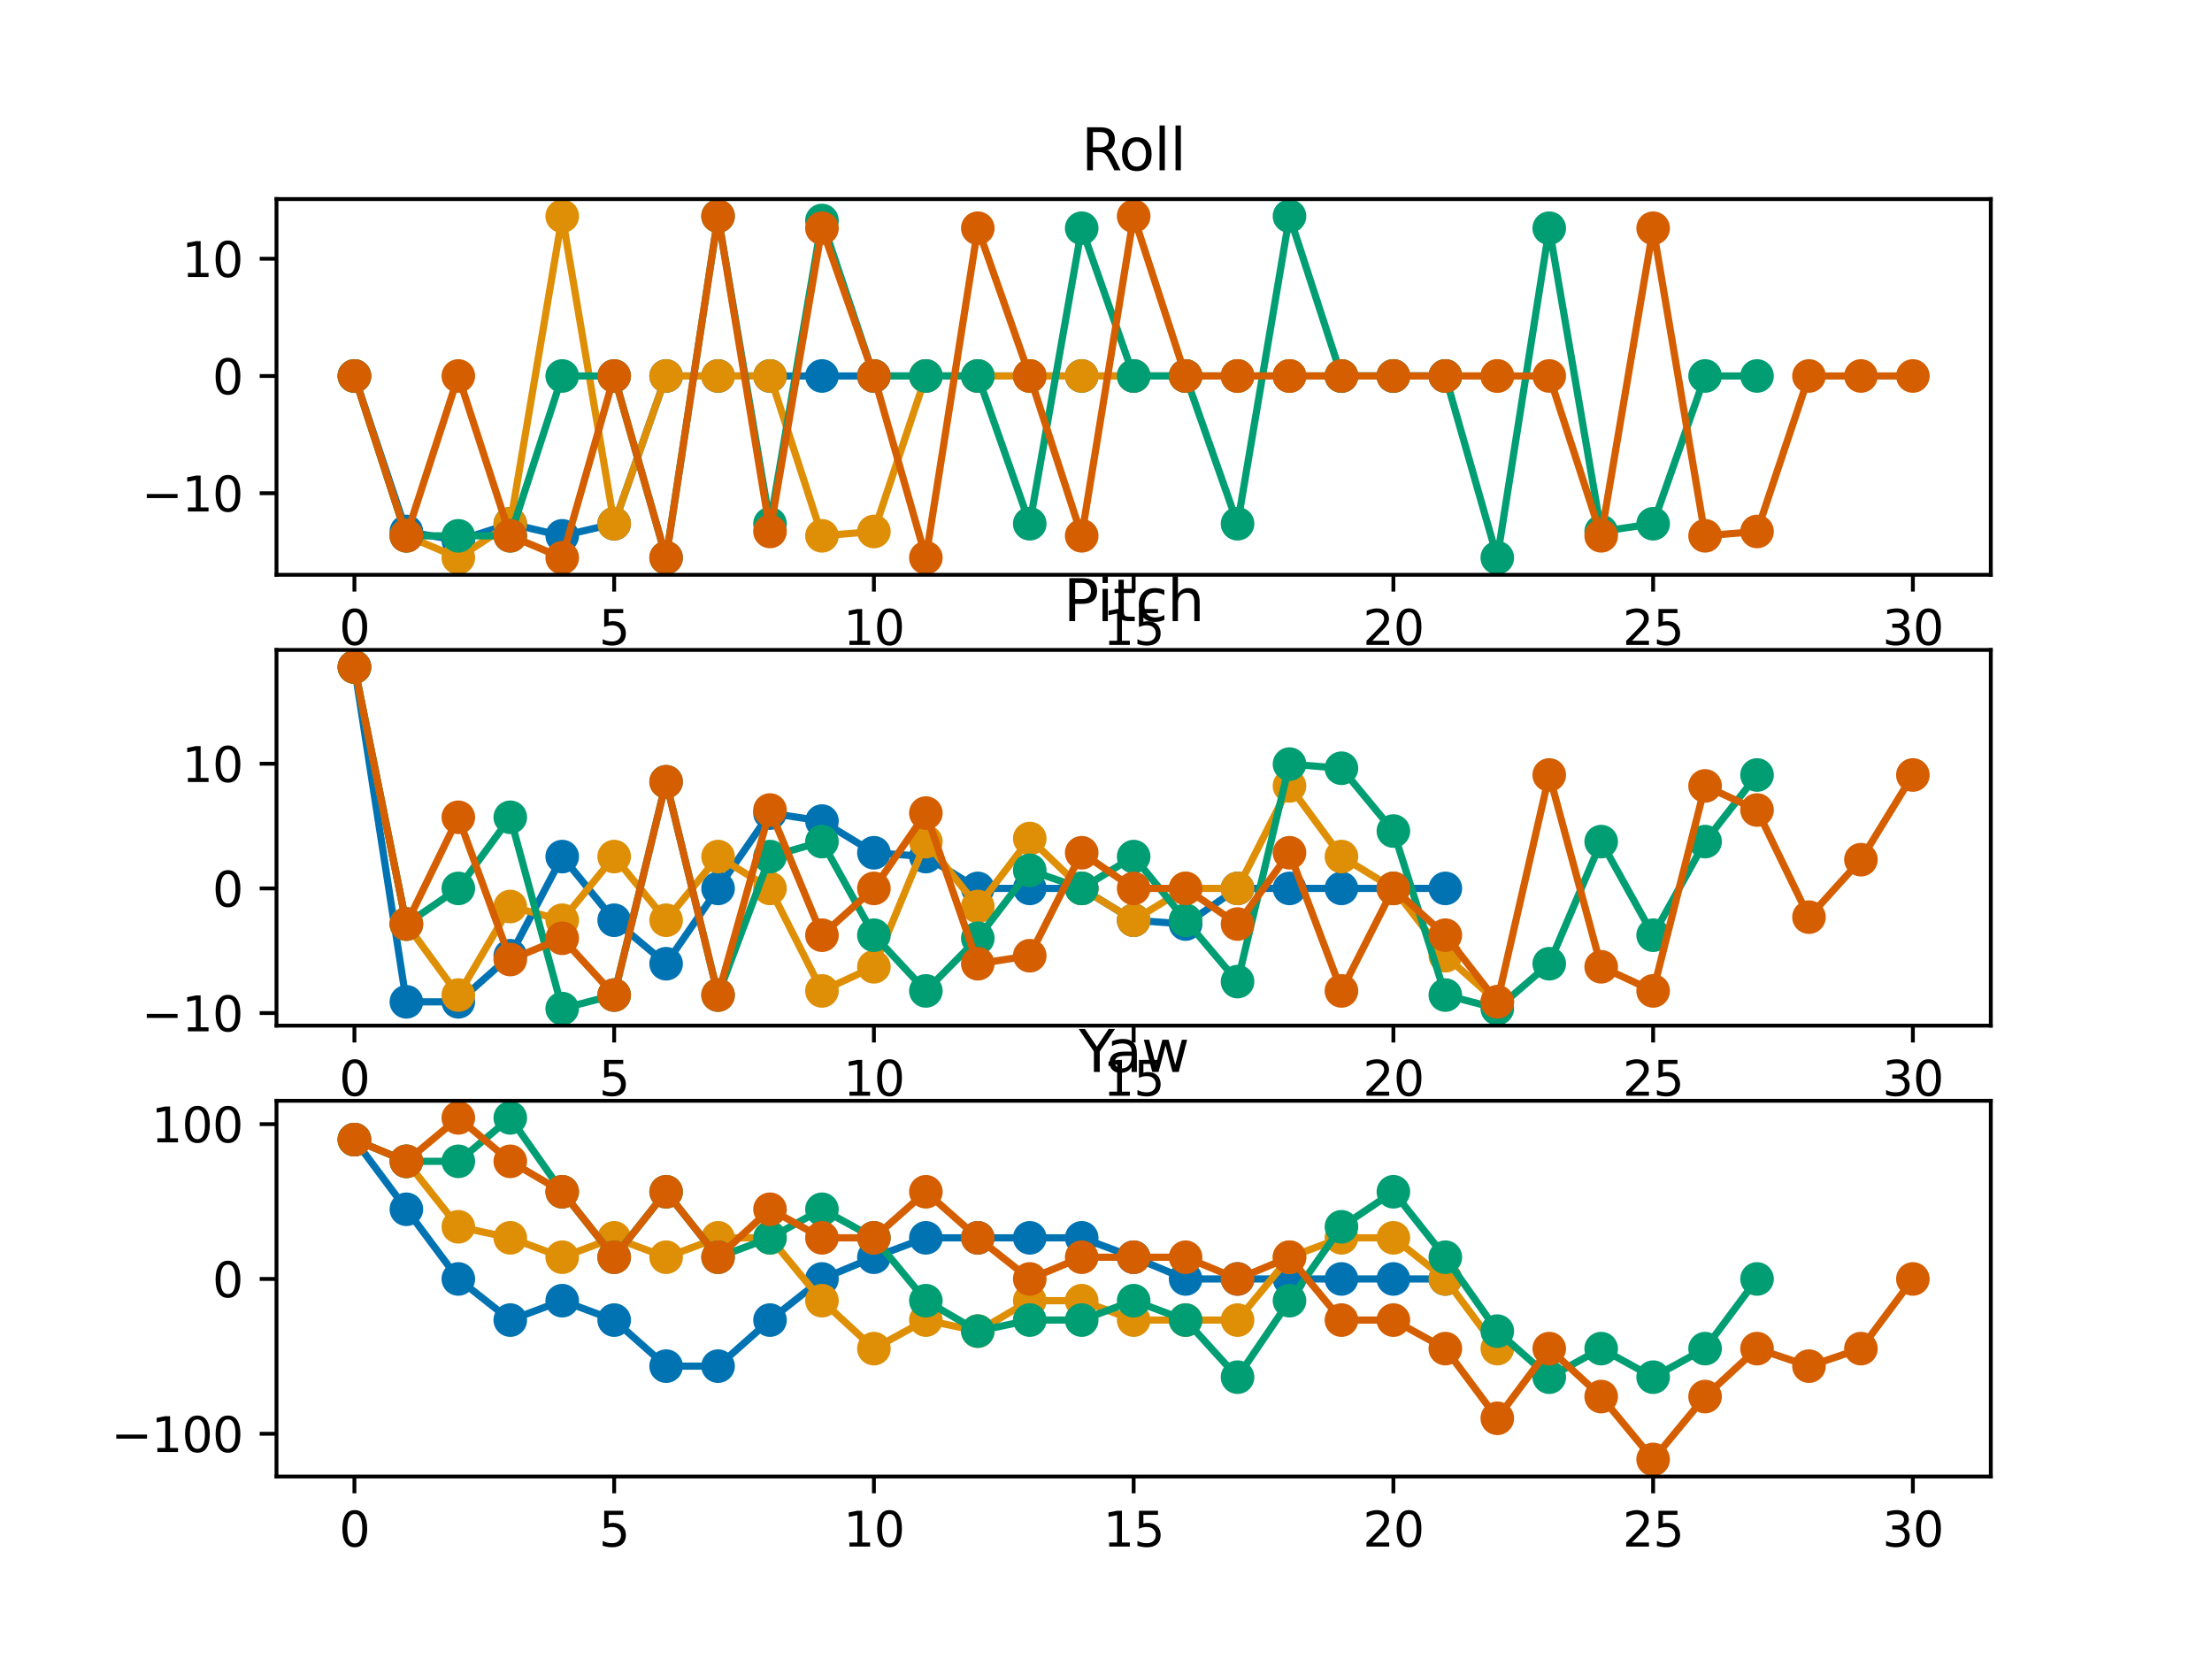 <?xml version="1.0" encoding="utf-8" standalone="no"?>
<!DOCTYPE svg PUBLIC "-//W3C//DTD SVG 1.1//EN"
  "http://www.w3.org/Graphics/SVG/1.1/DTD/svg11.dtd">
<svg xmlns:xlink="http://www.w3.org/1999/xlink" width="460.8pt" height="345.6pt" viewBox="0 0 460.8 345.6" xmlns="http://www.w3.org/2000/svg" version="1.1">
 <defs>
  <style type="text/css">*{stroke-linejoin: round; stroke-linecap: butt}</style>
 </defs>
 <g id="figure_1">
  <g id="patch_1">
   <path d="M 0 345.6 
L 460.8 345.6 
L 460.8 0 
L 0 0 
z
" style="fill: #ffffff"/>
  </g>
  <g id="axes_1">
   <g id="patch_2">
    <path d="M 57.6 119.74 
L 414.72 119.74 
L 414.72 41.472 
L 57.6 41.472 
z
" style="fill: #ffffff"/>
   </g>
   <g id="matplotlib.axis_1">
    <g id="xtick_1">
     <g id="line2d_1">
      <defs>
       <path id="m7bb3181590" d="M 0 0 
L 0 3.5 
" style="stroke: #000000; stroke-width: 0.8"/>
      </defs>
      <g>
       <use xlink:href="#m7bb3181590" x="73.833" y="119.74" style="stroke: #000000; stroke-width: 0.8"/>
      </g>
     </g>
     <g id="text_1">
      <!-- 0 -->
      <g transform="translate(70.651 134.339) scale(0.1 -0.1)">
       <defs>
        <path id="DejaVuSans-30" d="M 2034 4250 
Q 1547 4250 1301 3770 
Q 1056 3291 1056 2328 
Q 1056 1369 1301 889 
Q 1547 409 2034 409 
Q 2525 409 2770 889 
Q 3016 1369 3016 2328 
Q 3016 3291 2770 3770 
Q 2525 4250 2034 4250 
z
M 2034 4750 
Q 2819 4750 3233 4129 
Q 3647 3509 3647 2328 
Q 3647 1150 3233 529 
Q 2819 -91 2034 -91 
Q 1250 -91 836 529 
Q 422 1150 422 2328 
Q 422 3509 836 4129 
Q 1250 4750 2034 4750 
z
" transform="scale(0.016)"/>
       </defs>
       <use xlink:href="#DejaVuSans-30"/>
      </g>
     </g>
    </g>
    <g id="xtick_2">
     <g id="line2d_2">
      <g>
       <use xlink:href="#m7bb3181590" x="127.942" y="119.74" style="stroke: #000000; stroke-width: 0.8"/>
      </g>
     </g>
     <g id="text_2">
      <!-- 5 -->
      <g transform="translate(124.761 134.339) scale(0.1 -0.1)">
       <defs>
        <path id="DejaVuSans-35" d="M 691 4666 
L 3169 4666 
L 3169 4134 
L 1269 4134 
L 1269 2991 
Q 1406 3038 1543 3061 
Q 1681 3084 1819 3084 
Q 2600 3084 3056 2656 
Q 3513 2228 3513 1497 
Q 3513 744 3044 326 
Q 2575 -91 1722 -91 
Q 1428 -91 1123 -41 
Q 819 9 494 109 
L 494 744 
Q 775 591 1075 516 
Q 1375 441 1709 441 
Q 2250 441 2565 725 
Q 2881 1009 2881 1497 
Q 2881 1984 2565 2268 
Q 2250 2553 1709 2553 
Q 1456 2553 1204 2497 
Q 953 2441 691 2322 
L 691 4666 
z
" transform="scale(0.016)"/>
       </defs>
       <use xlink:href="#DejaVuSans-35"/>
      </g>
     </g>
    </g>
    <g id="xtick_3">
     <g id="line2d_3">
      <g>
       <use xlink:href="#m7bb3181590" x="182.051" y="119.74" style="stroke: #000000; stroke-width: 0.8"/>
      </g>
     </g>
     <g id="text_3">
      <!-- 10 -->
      <g transform="translate(175.688 134.339) scale(0.1 -0.1)">
       <defs>
        <path id="DejaVuSans-31" d="M 794 531 
L 1825 531 
L 1825 4091 
L 703 3866 
L 703 4441 
L 1819 4666 
L 2450 4666 
L 2450 531 
L 3481 531 
L 3481 0 
L 794 0 
L 794 531 
z
" transform="scale(0.016)"/>
       </defs>
       <use xlink:href="#DejaVuSans-31"/>
       <use xlink:href="#DejaVuSans-30" x="63.623"/>
      </g>
     </g>
    </g>
    <g id="xtick_4">
     <g id="line2d_4">
      <g>
       <use xlink:href="#m7bb3181590" x="236.16" y="119.74" style="stroke: #000000; stroke-width: 0.8"/>
      </g>
     </g>
     <g id="text_4">
      <!-- 15 -->
      <g transform="translate(229.798 134.339) scale(0.1 -0.1)">
       <use xlink:href="#DejaVuSans-31"/>
       <use xlink:href="#DejaVuSans-35" x="63.623"/>
      </g>
     </g>
    </g>
    <g id="xtick_5">
     <g id="line2d_5">
      <g>
       <use xlink:href="#m7bb3181590" x="290.269" y="119.74" style="stroke: #000000; stroke-width: 0.8"/>
      </g>
     </g>
     <g id="text_5">
      <!-- 20 -->
      <g transform="translate(283.907 134.339) scale(0.1 -0.1)">
       <defs>
        <path id="DejaVuSans-32" d="M 1228 531 
L 3431 531 
L 3431 0 
L 469 0 
L 469 531 
Q 828 903 1448 1529 
Q 2069 2156 2228 2338 
Q 2531 2678 2651 2914 
Q 2772 3150 2772 3378 
Q 2772 3750 2511 3984 
Q 2250 4219 1831 4219 
Q 1534 4219 1204 4116 
Q 875 4013 500 3803 
L 500 4441 
Q 881 4594 1212 4672 
Q 1544 4750 1819 4750 
Q 2544 4750 2975 4387 
Q 3406 4025 3406 3419 
Q 3406 3131 3298 2873 
Q 3191 2616 2906 2266 
Q 2828 2175 2409 1742 
Q 1991 1309 1228 531 
z
" transform="scale(0.016)"/>
       </defs>
       <use xlink:href="#DejaVuSans-32"/>
       <use xlink:href="#DejaVuSans-30" x="63.623"/>
      </g>
     </g>
    </g>
    <g id="xtick_6">
     <g id="line2d_6">
      <g>
       <use xlink:href="#m7bb3181590" x="344.378" y="119.74" style="stroke: #000000; stroke-width: 0.8"/>
      </g>
     </g>
     <g id="text_6">
      <!-- 25 -->
      <g transform="translate(338.016 134.339) scale(0.1 -0.1)">
       <use xlink:href="#DejaVuSans-32"/>
       <use xlink:href="#DejaVuSans-35" x="63.623"/>
      </g>
     </g>
    </g>
    <g id="xtick_7">
     <g id="line2d_7">
      <g>
       <use xlink:href="#m7bb3181590" x="398.487" y="119.74" style="stroke: #000000; stroke-width: 0.8"/>
      </g>
     </g>
     <g id="text_7">
      <!-- 30 -->
      <g transform="translate(392.125 134.339) scale(0.1 -0.1)">
       <defs>
        <path id="DejaVuSans-33" d="M 2597 2516 
Q 3050 2419 3304 2112 
Q 3559 1806 3559 1356 
Q 3559 666 3084 287 
Q 2609 -91 1734 -91 
Q 1441 -91 1130 -33 
Q 819 25 488 141 
L 488 750 
Q 750 597 1062 519 
Q 1375 441 1716 441 
Q 2309 441 2620 675 
Q 2931 909 2931 1356 
Q 2931 1769 2642 2001 
Q 2353 2234 1838 2234 
L 1294 2234 
L 1294 2753 
L 1863 2753 
Q 2328 2753 2575 2939 
Q 2822 3125 2822 3475 
Q 2822 3834 2567 4026 
Q 2313 4219 1838 4219 
Q 1578 4219 1281 4162 
Q 984 4106 628 3988 
L 628 4550 
Q 988 4650 1302 4700 
Q 1616 4750 1894 4750 
Q 2613 4750 3031 4423 
Q 3450 4097 3450 3541 
Q 3450 3153 3228 2886 
Q 3006 2619 2597 2516 
z
" transform="scale(0.016)"/>
       </defs>
       <use xlink:href="#DejaVuSans-33"/>
       <use xlink:href="#DejaVuSans-30" x="63.623"/>
      </g>
     </g>
    </g>
   </g>
   <g id="matplotlib.axis_2">
    <g id="ytick_1">
     <g id="line2d_8">
      <defs>
       <path id="m488f63d7dc" d="M 0 0 
L -3.5 0 
" style="stroke: #000000; stroke-width: 0.8"/>
      </defs>
      <g>
       <use xlink:href="#m488f63d7dc" x="57.6" y="102.747" style="stroke: #000000; stroke-width: 0.8"/>
      </g>
     </g>
     <g id="text_8">
      <!-- −10 -->
      <g transform="translate(29.495 106.546) scale(0.1 -0.1)">
       <defs>
        <path id="DejaVuSans-2212" d="M 678 2272 
L 4684 2272 
L 4684 1741 
L 678 1741 
L 678 2272 
z
" transform="scale(0.016)"/>
       </defs>
       <use xlink:href="#DejaVuSans-2212"/>
       <use xlink:href="#DejaVuSans-31" x="83.789"/>
       <use xlink:href="#DejaVuSans-30" x="147.412"/>
      </g>
     </g>
    </g>
    <g id="ytick_2">
     <g id="line2d_9">
      <g>
       <use xlink:href="#m488f63d7dc" x="57.6" y="78.325" style="stroke: #000000; stroke-width: 0.8"/>
      </g>
     </g>
     <g id="text_9">
      <!-- 0 -->
      <g transform="translate(44.237 82.124) scale(0.1 -0.1)">
       <use xlink:href="#DejaVuSans-30"/>
      </g>
     </g>
    </g>
    <g id="ytick_3">
     <g id="line2d_10">
      <g>
       <use xlink:href="#m488f63d7dc" x="57.6" y="53.902" style="stroke: #000000; stroke-width: 0.8"/>
      </g>
     </g>
     <g id="text_10">
      <!-- 10 -->
      <g transform="translate(37.875 57.702) scale(0.1 -0.1)">
       <use xlink:href="#DejaVuSans-31"/>
       <use xlink:href="#DejaVuSans-30" x="63.623"/>
      </g>
     </g>
    </g>
   </g>
   <g id="line2d_11">
    <path d="M 73.833 78.325 
L 84.655 110.715 
L 95.476 112.604 
L 106.298 109.107 
L 117.12 111.62 
L 127.942 109.107 
L 138.764 78.325 
L 149.585 78.325 
L 160.407 78.325 
L 171.229 78.325 
L 182.051 78.325 
L 192.873 78.325 
L 203.695 78.325 
L 214.516 78.325 
L 225.338 78.325 
L 236.16 78.325 
L 246.982 78.325 
L 257.804 78.325 
L 268.625 78.325 
L 279.447 78.325 
L 290.269 78.325 
L 301.091 78.325 
" clip-path="url(#p39818382fc)" style="fill: none; stroke: #0173b2; stroke-width: 1.5; stroke-linecap: square"/>
    <defs>
     <path id="m4851e187cc" d="M 0 3 
C 0.796 3 1.559 2.684 2.121 2.121 
C 2.684 1.559 3 0.796 3 0 
C 3 -0.796 2.684 -1.559 2.121 -2.121 
C 1.559 -2.684 0.796 -3 0 -3 
C -0.796 -3 -1.559 -2.684 -2.121 -2.121 
C -2.684 -1.559 -3 -0.796 -3 0 
C -3 0.796 -2.684 1.559 -2.121 2.121 
C -1.559 2.684 -0.796 3 0 3 
z
" style="stroke: #0173b2"/>
    </defs>
    <g clip-path="url(#p39818382fc)">
     <use xlink:href="#m4851e187cc" x="73.833" y="78.325" style="fill: #0173b2; stroke: #0173b2"/>
     <use xlink:href="#m4851e187cc" x="84.655" y="110.715" style="fill: #0173b2; stroke: #0173b2"/>
     <use xlink:href="#m4851e187cc" x="95.476" y="112.604" style="fill: #0173b2; stroke: #0173b2"/>
     <use xlink:href="#m4851e187cc" x="106.298" y="109.107" style="fill: #0173b2; stroke: #0173b2"/>
     <use xlink:href="#m4851e187cc" x="117.12" y="111.62" style="fill: #0173b2; stroke: #0173b2"/>
     <use xlink:href="#m4851e187cc" x="127.942" y="109.107" style="fill: #0173b2; stroke: #0173b2"/>
     <use xlink:href="#m4851e187cc" x="138.764" y="78.325" style="fill: #0173b2; stroke: #0173b2"/>
     <use xlink:href="#m4851e187cc" x="149.585" y="78.325" style="fill: #0173b2; stroke: #0173b2"/>
     <use xlink:href="#m4851e187cc" x="160.407" y="78.325" style="fill: #0173b2; stroke: #0173b2"/>
     <use xlink:href="#m4851e187cc" x="171.229" y="78.325" style="fill: #0173b2; stroke: #0173b2"/>
     <use xlink:href="#m4851e187cc" x="182.051" y="78.325" style="fill: #0173b2; stroke: #0173b2"/>
     <use xlink:href="#m4851e187cc" x="192.873" y="78.325" style="fill: #0173b2; stroke: #0173b2"/>
     <use xlink:href="#m4851e187cc" x="203.695" y="78.325" style="fill: #0173b2; stroke: #0173b2"/>
     <use xlink:href="#m4851e187cc" x="214.516" y="78.325" style="fill: #0173b2; stroke: #0173b2"/>
     <use xlink:href="#m4851e187cc" x="225.338" y="78.325" style="fill: #0173b2; stroke: #0173b2"/>
     <use xlink:href="#m4851e187cc" x="236.16" y="78.325" style="fill: #0173b2; stroke: #0173b2"/>
     <use xlink:href="#m4851e187cc" x="246.982" y="78.325" style="fill: #0173b2; stroke: #0173b2"/>
     <use xlink:href="#m4851e187cc" x="257.804" y="78.325" style="fill: #0173b2; stroke: #0173b2"/>
     <use xlink:href="#m4851e187cc" x="268.625" y="78.325" style="fill: #0173b2; stroke: #0173b2"/>
     <use xlink:href="#m4851e187cc" x="279.447" y="78.325" style="fill: #0173b2; stroke: #0173b2"/>
     <use xlink:href="#m4851e187cc" x="290.269" y="78.325" style="fill: #0173b2; stroke: #0173b2"/>
     <use xlink:href="#m4851e187cc" x="301.091" y="78.325" style="fill: #0173b2; stroke: #0173b2"/>
    </g>
   </g>
   <g id="line2d_12">
    <path d="M 73.833 78.325 
L 84.655 111.62 
L 95.476 116.183 
L 106.298 109.107 
L 117.12 45.03 
L 127.942 109.107 
L 138.764 78.325 
L 149.585 78.325 
L 160.407 78.325 
L 171.229 111.62 
L 182.051 110.715 
L 192.873 78.325 
L 203.695 78.325 
L 214.516 78.325 
L 225.338 78.325 
L 236.16 78.325 
L 246.982 78.325 
L 257.804 78.325 
L 268.625 78.325 
L 279.447 78.325 
L 290.269 78.325 
L 301.091 78.325 
L 311.913 78.325 
" clip-path="url(#p39818382fc)" style="fill: none; stroke: #de8f05; stroke-width: 1.5; stroke-linecap: square"/>
    <defs>
     <path id="m8c173fef08" d="M 0 3 
C 0.796 3 1.559 2.684 2.121 2.121 
C 2.684 1.559 3 0.796 3 0 
C 3 -0.796 2.684 -1.559 2.121 -2.121 
C 1.559 -2.684 0.796 -3 0 -3 
C -0.796 -3 -1.559 -2.684 -2.121 -2.121 
C -2.684 -1.559 -3 -0.796 -3 0 
C -3 0.796 -2.684 1.559 -2.121 2.121 
C -1.559 2.684 -0.796 3 0 3 
z
" style="stroke: #de8f05"/>
    </defs>
    <g clip-path="url(#p39818382fc)">
     <use xlink:href="#m8c173fef08" x="73.833" y="78.325" style="fill: #de8f05; stroke: #de8f05"/>
     <use xlink:href="#m8c173fef08" x="84.655" y="111.62" style="fill: #de8f05; stroke: #de8f05"/>
     <use xlink:href="#m8c173fef08" x="95.476" y="116.183" style="fill: #de8f05; stroke: #de8f05"/>
     <use xlink:href="#m8c173fef08" x="106.298" y="109.107" style="fill: #de8f05; stroke: #de8f05"/>
     <use xlink:href="#m8c173fef08" x="117.12" y="45.03" style="fill: #de8f05; stroke: #de8f05"/>
     <use xlink:href="#m8c173fef08" x="127.942" y="109.107" style="fill: #de8f05; stroke: #de8f05"/>
     <use xlink:href="#m8c173fef08" x="138.764" y="78.325" style="fill: #de8f05; stroke: #de8f05"/>
     <use xlink:href="#m8c173fef08" x="149.585" y="78.325" style="fill: #de8f05; stroke: #de8f05"/>
     <use xlink:href="#m8c173fef08" x="160.407" y="78.325" style="fill: #de8f05; stroke: #de8f05"/>
     <use xlink:href="#m8c173fef08" x="171.229" y="111.62" style="fill: #de8f05; stroke: #de8f05"/>
     <use xlink:href="#m8c173fef08" x="182.051" y="110.715" style="fill: #de8f05; stroke: #de8f05"/>
     <use xlink:href="#m8c173fef08" x="192.873" y="78.325" style="fill: #de8f05; stroke: #de8f05"/>
     <use xlink:href="#m8c173fef08" x="203.695" y="78.325" style="fill: #de8f05; stroke: #de8f05"/>
     <use xlink:href="#m8c173fef08" x="214.516" y="78.325" style="fill: #de8f05; stroke: #de8f05"/>
     <use xlink:href="#m8c173fef08" x="225.338" y="78.325" style="fill: #de8f05; stroke: #de8f05"/>
     <use xlink:href="#m8c173fef08" x="236.16" y="78.325" style="fill: #de8f05; stroke: #de8f05"/>
     <use xlink:href="#m8c173fef08" x="246.982" y="78.325" style="fill: #de8f05; stroke: #de8f05"/>
     <use xlink:href="#m8c173fef08" x="257.804" y="78.325" style="fill: #de8f05; stroke: #de8f05"/>
     <use xlink:href="#m8c173fef08" x="268.625" y="78.325" style="fill: #de8f05; stroke: #de8f05"/>
     <use xlink:href="#m8c173fef08" x="279.447" y="78.325" style="fill: #de8f05; stroke: #de8f05"/>
     <use xlink:href="#m8c173fef08" x="290.269" y="78.325" style="fill: #de8f05; stroke: #de8f05"/>
     <use xlink:href="#m8c173fef08" x="301.091" y="78.325" style="fill: #de8f05; stroke: #de8f05"/>
     <use xlink:href="#m8c173fef08" x="311.913" y="78.325" style="fill: #de8f05; stroke: #de8f05"/>
    </g>
   </g>
   <g id="line2d_13">
    <path d="M 73.833 78.325 
L 84.655 111.62 
L 95.476 111.62 
L 106.298 111.62 
L 117.12 78.325 
L 127.942 78.325 
L 138.764 116.183 
L 149.585 45.03 
L 160.407 109.107 
L 171.229 45.934 
L 182.051 78.325 
L 192.873 78.325 
L 203.695 78.325 
L 214.516 109.107 
L 225.338 47.542 
L 236.16 78.325 
L 246.982 78.325 
L 257.804 109.107 
L 268.625 45.03 
L 279.447 78.325 
L 290.269 78.325 
L 301.091 78.325 
L 311.913 116.183 
L 322.735 47.542 
L 333.556 110.715 
L 344.378 109.107 
L 355.2 78.325 
L 366.022 78.325 
" clip-path="url(#p39818382fc)" style="fill: none; stroke: #029e73; stroke-width: 1.5; stroke-linecap: square"/>
    <defs>
     <path id="mca70dea32c" d="M 0 3 
C 0.796 3 1.559 2.684 2.121 2.121 
C 2.684 1.559 3 0.796 3 0 
C 3 -0.796 2.684 -1.559 2.121 -2.121 
C 1.559 -2.684 0.796 -3 0 -3 
C -0.796 -3 -1.559 -2.684 -2.121 -2.121 
C -2.684 -1.559 -3 -0.796 -3 0 
C -3 0.796 -2.684 1.559 -2.121 2.121 
C -1.559 2.684 -0.796 3 0 3 
z
" style="stroke: #029e73"/>
    </defs>
    <g clip-path="url(#p39818382fc)">
     <use xlink:href="#mca70dea32c" x="73.833" y="78.325" style="fill: #029e73; stroke: #029e73"/>
     <use xlink:href="#mca70dea32c" x="84.655" y="111.62" style="fill: #029e73; stroke: #029e73"/>
     <use xlink:href="#mca70dea32c" x="95.476" y="111.62" style="fill: #029e73; stroke: #029e73"/>
     <use xlink:href="#mca70dea32c" x="106.298" y="111.62" style="fill: #029e73; stroke: #029e73"/>
     <use xlink:href="#mca70dea32c" x="117.12" y="78.325" style="fill: #029e73; stroke: #029e73"/>
     <use xlink:href="#mca70dea32c" x="127.942" y="78.325" style="fill: #029e73; stroke: #029e73"/>
     <use xlink:href="#mca70dea32c" x="138.764" y="116.183" style="fill: #029e73; stroke: #029e73"/>
     <use xlink:href="#mca70dea32c" x="149.585" y="45.03" style="fill: #029e73; stroke: #029e73"/>
     <use xlink:href="#mca70dea32c" x="160.407" y="109.107" style="fill: #029e73; stroke: #029e73"/>
     <use xlink:href="#mca70dea32c" x="171.229" y="45.934" style="fill: #029e73; stroke: #029e73"/>
     <use xlink:href="#mca70dea32c" x="182.051" y="78.325" style="fill: #029e73; stroke: #029e73"/>
     <use xlink:href="#mca70dea32c" x="192.873" y="78.325" style="fill: #029e73; stroke: #029e73"/>
     <use xlink:href="#mca70dea32c" x="203.695" y="78.325" style="fill: #029e73; stroke: #029e73"/>
     <use xlink:href="#mca70dea32c" x="214.516" y="109.107" style="fill: #029e73; stroke: #029e73"/>
     <use xlink:href="#mca70dea32c" x="225.338" y="47.542" style="fill: #029e73; stroke: #029e73"/>
     <use xlink:href="#mca70dea32c" x="236.16" y="78.325" style="fill: #029e73; stroke: #029e73"/>
     <use xlink:href="#mca70dea32c" x="246.982" y="78.325" style="fill: #029e73; stroke: #029e73"/>
     <use xlink:href="#mca70dea32c" x="257.804" y="109.107" style="fill: #029e73; stroke: #029e73"/>
     <use xlink:href="#mca70dea32c" x="268.625" y="45.03" style="fill: #029e73; stroke: #029e73"/>
     <use xlink:href="#mca70dea32c" x="279.447" y="78.325" style="fill: #029e73; stroke: #029e73"/>
     <use xlink:href="#mca70dea32c" x="290.269" y="78.325" style="fill: #029e73; stroke: #029e73"/>
     <use xlink:href="#mca70dea32c" x="301.091" y="78.325" style="fill: #029e73; stroke: #029e73"/>
     <use xlink:href="#mca70dea32c" x="311.913" y="116.183" style="fill: #029e73; stroke: #029e73"/>
     <use xlink:href="#mca70dea32c" x="322.735" y="47.542" style="fill: #029e73; stroke: #029e73"/>
     <use xlink:href="#mca70dea32c" x="333.556" y="110.715" style="fill: #029e73; stroke: #029e73"/>
     <use xlink:href="#mca70dea32c" x="344.378" y="109.107" style="fill: #029e73; stroke: #029e73"/>
     <use xlink:href="#mca70dea32c" x="355.2" y="78.325" style="fill: #029e73; stroke: #029e73"/>
     <use xlink:href="#mca70dea32c" x="366.022" y="78.325" style="fill: #029e73; stroke: #029e73"/>
    </g>
   </g>
   <g id="line2d_14">
    <path d="M 73.833 78.325 
L 84.655 111.62 
L 95.476 78.325 
L 106.298 111.62 
L 117.12 116.183 
L 127.942 78.325 
L 138.764 116.183 
L 149.585 45.03 
L 160.407 110.715 
L 171.229 47.542 
L 182.051 78.325 
L 192.873 116.183 
L 203.695 47.542 
L 214.516 78.325 
L 225.338 111.62 
L 236.16 45.03 
L 246.982 78.325 
L 257.804 78.325 
L 268.625 78.325 
L 279.447 78.325 
L 290.269 78.325 
L 301.091 78.325 
L 311.913 78.325 
L 322.735 78.325 
L 333.556 111.62 
L 344.378 47.542 
L 355.2 111.62 
L 366.022 110.715 
L 376.844 78.325 
L 387.665 78.325 
L 398.487 78.325 
" clip-path="url(#p39818382fc)" style="fill: none; stroke: #d55e00; stroke-width: 1.5; stroke-linecap: square"/>
    <defs>
     <path id="m6a136acbf7" d="M 0 3 
C 0.796 3 1.559 2.684 2.121 2.121 
C 2.684 1.559 3 0.796 3 0 
C 3 -0.796 2.684 -1.559 2.121 -2.121 
C 1.559 -2.684 0.796 -3 0 -3 
C -0.796 -3 -1.559 -2.684 -2.121 -2.121 
C -2.684 -1.559 -3 -0.796 -3 0 
C -3 0.796 -2.684 1.559 -2.121 2.121 
C -1.559 2.684 -0.796 3 0 3 
z
" style="stroke: #d55e00"/>
    </defs>
    <g clip-path="url(#p39818382fc)">
     <use xlink:href="#m6a136acbf7" x="73.833" y="78.325" style="fill: #d55e00; stroke: #d55e00"/>
     <use xlink:href="#m6a136acbf7" x="84.655" y="111.62" style="fill: #d55e00; stroke: #d55e00"/>
     <use xlink:href="#m6a136acbf7" x="95.476" y="78.325" style="fill: #d55e00; stroke: #d55e00"/>
     <use xlink:href="#m6a136acbf7" x="106.298" y="111.62" style="fill: #d55e00; stroke: #d55e00"/>
     <use xlink:href="#m6a136acbf7" x="117.12" y="116.183" style="fill: #d55e00; stroke: #d55e00"/>
     <use xlink:href="#m6a136acbf7" x="127.942" y="78.325" style="fill: #d55e00; stroke: #d55e00"/>
     <use xlink:href="#m6a136acbf7" x="138.764" y="116.183" style="fill: #d55e00; stroke: #d55e00"/>
     <use xlink:href="#m6a136acbf7" x="149.585" y="45.03" style="fill: #d55e00; stroke: #d55e00"/>
     <use xlink:href="#m6a136acbf7" x="160.407" y="110.715" style="fill: #d55e00; stroke: #d55e00"/>
     <use xlink:href="#m6a136acbf7" x="171.229" y="47.542" style="fill: #d55e00; stroke: #d55e00"/>
     <use xlink:href="#m6a136acbf7" x="182.051" y="78.325" style="fill: #d55e00; stroke: #d55e00"/>
     <use xlink:href="#m6a136acbf7" x="192.873" y="116.183" style="fill: #d55e00; stroke: #d55e00"/>
     <use xlink:href="#m6a136acbf7" x="203.695" y="47.542" style="fill: #d55e00; stroke: #d55e00"/>
     <use xlink:href="#m6a136acbf7" x="214.516" y="78.325" style="fill: #d55e00; stroke: #d55e00"/>
     <use xlink:href="#m6a136acbf7" x="225.338" y="111.62" style="fill: #d55e00; stroke: #d55e00"/>
     <use xlink:href="#m6a136acbf7" x="236.16" y="45.03" style="fill: #d55e00; stroke: #d55e00"/>
     <use xlink:href="#m6a136acbf7" x="246.982" y="78.325" style="fill: #d55e00; stroke: #d55e00"/>
     <use xlink:href="#m6a136acbf7" x="257.804" y="78.325" style="fill: #d55e00; stroke: #d55e00"/>
     <use xlink:href="#m6a136acbf7" x="268.625" y="78.325" style="fill: #d55e00; stroke: #d55e00"/>
     <use xlink:href="#m6a136acbf7" x="279.447" y="78.325" style="fill: #d55e00; stroke: #d55e00"/>
     <use xlink:href="#m6a136acbf7" x="290.269" y="78.325" style="fill: #d55e00; stroke: #d55e00"/>
     <use xlink:href="#m6a136acbf7" x="301.091" y="78.325" style="fill: #d55e00; stroke: #d55e00"/>
     <use xlink:href="#m6a136acbf7" x="311.913" y="78.325" style="fill: #d55e00; stroke: #d55e00"/>
     <use xlink:href="#m6a136acbf7" x="322.735" y="78.325" style="fill: #d55e00; stroke: #d55e00"/>
     <use xlink:href="#m6a136acbf7" x="333.556" y="111.62" style="fill: #d55e00; stroke: #d55e00"/>
     <use xlink:href="#m6a136acbf7" x="344.378" y="47.542" style="fill: #d55e00; stroke: #d55e00"/>
     <use xlink:href="#m6a136acbf7" x="355.2" y="111.62" style="fill: #d55e00; stroke: #d55e00"/>
     <use xlink:href="#m6a136acbf7" x="366.022" y="110.715" style="fill: #d55e00; stroke: #d55e00"/>
     <use xlink:href="#m6a136acbf7" x="376.844" y="78.325" style="fill: #d55e00; stroke: #d55e00"/>
     <use xlink:href="#m6a136acbf7" x="387.665" y="78.325" style="fill: #d55e00; stroke: #d55e00"/>
     <use xlink:href="#m6a136acbf7" x="398.487" y="78.325" style="fill: #d55e00; stroke: #d55e00"/>
    </g>
   </g>
   <g id="patch_3">
    <path d="M 57.6 119.74 
L 57.6 41.472 
" style="fill: none; stroke: #000000; stroke-width: 0.8; stroke-linejoin: miter; stroke-linecap: square"/>
   </g>
   <g id="patch_4">
    <path d="M 414.72 119.74 
L 414.72 41.472 
" style="fill: none; stroke: #000000; stroke-width: 0.8; stroke-linejoin: miter; stroke-linecap: square"/>
   </g>
   <g id="patch_5">
    <path d="M 57.6 119.74 
L 414.72 119.74 
" style="fill: none; stroke: #000000; stroke-width: 0.8; stroke-linejoin: miter; stroke-linecap: square"/>
   </g>
   <g id="patch_6">
    <path d="M 57.6 41.472 
L 414.72 41.472 
" style="fill: none; stroke: #000000; stroke-width: 0.8; stroke-linejoin: miter; stroke-linecap: square"/>
   </g>
   <g id="text_11">
    <!-- Roll -->
    <g transform="translate(225.256 35.472) scale(0.12 -0.12)">
     <defs>
      <path id="DejaVuSans-52" d="M 2841 2188 
Q 3044 2119 3236 1894 
Q 3428 1669 3622 1275 
L 4263 0 
L 3584 0 
L 2988 1197 
Q 2756 1666 2539 1819 
Q 2322 1972 1947 1972 
L 1259 1972 
L 1259 0 
L 628 0 
L 628 4666 
L 2053 4666 
Q 2853 4666 3247 4331 
Q 3641 3997 3641 3322 
Q 3641 2881 3436 2590 
Q 3231 2300 2841 2188 
z
M 1259 4147 
L 1259 2491 
L 2053 2491 
Q 2509 2491 2742 2702 
Q 2975 2913 2975 3322 
Q 2975 3731 2742 3939 
Q 2509 4147 2053 4147 
L 1259 4147 
z
" transform="scale(0.016)"/>
      <path id="DejaVuSans-6f" d="M 1959 3097 
Q 1497 3097 1228 2736 
Q 959 2375 959 1747 
Q 959 1119 1226 758 
Q 1494 397 1959 397 
Q 2419 397 2687 759 
Q 2956 1122 2956 1747 
Q 2956 2369 2687 2733 
Q 2419 3097 1959 3097 
z
M 1959 3584 
Q 2709 3584 3137 3096 
Q 3566 2609 3566 1747 
Q 3566 888 3137 398 
Q 2709 -91 1959 -91 
Q 1206 -91 779 398 
Q 353 888 353 1747 
Q 353 2609 779 3096 
Q 1206 3584 1959 3584 
z
" transform="scale(0.016)"/>
      <path id="DejaVuSans-6c" d="M 603 4863 
L 1178 4863 
L 1178 0 
L 603 0 
L 603 4863 
z
" transform="scale(0.016)"/>
     </defs>
     <use xlink:href="#DejaVuSans-52"/>
     <use xlink:href="#DejaVuSans-6f" x="64.982"/>
     <use xlink:href="#DejaVuSans-6c" x="126.164"/>
     <use xlink:href="#DejaVuSans-6c" x="153.947"/>
    </g>
   </g>
  </g>
  <g id="axes_2">
   <g id="patch_7">
    <path d="M 57.6 213.662 
L 414.72 213.662 
L 414.72 135.394 
L 57.6 135.394 
z
" style="fill: #ffffff"/>
   </g>
   <g id="matplotlib.axis_3">
    <g id="xtick_8">
     <g id="line2d_15">
      <g>
       <use xlink:href="#m7bb3181590" x="73.833" y="213.662" style="stroke: #000000; stroke-width: 0.8"/>
      </g>
     </g>
     <g id="text_12">
      <!-- 0 -->
      <g transform="translate(70.651 228.261) scale(0.1 -0.1)">
       <use xlink:href="#DejaVuSans-30"/>
      </g>
     </g>
    </g>
    <g id="xtick_9">
     <g id="line2d_16">
      <g>
       <use xlink:href="#m7bb3181590" x="127.942" y="213.662" style="stroke: #000000; stroke-width: 0.8"/>
      </g>
     </g>
     <g id="text_13">
      <!-- 5 -->
      <g transform="translate(124.761 228.261) scale(0.1 -0.1)">
       <use xlink:href="#DejaVuSans-35"/>
      </g>
     </g>
    </g>
    <g id="xtick_10">
     <g id="line2d_17">
      <g>
       <use xlink:href="#m7bb3181590" x="182.051" y="213.662" style="stroke: #000000; stroke-width: 0.8"/>
      </g>
     </g>
     <g id="text_14">
      <!-- 10 -->
      <g transform="translate(175.688 228.261) scale(0.1 -0.1)">
       <use xlink:href="#DejaVuSans-31"/>
       <use xlink:href="#DejaVuSans-30" x="63.623"/>
      </g>
     </g>
    </g>
    <g id="xtick_11">
     <g id="line2d_18">
      <g>
       <use xlink:href="#m7bb3181590" x="236.16" y="213.662" style="stroke: #000000; stroke-width: 0.8"/>
      </g>
     </g>
     <g id="text_15">
      <!-- 15 -->
      <g transform="translate(229.798 228.261) scale(0.1 -0.1)">
       <use xlink:href="#DejaVuSans-31"/>
       <use xlink:href="#DejaVuSans-35" x="63.623"/>
      </g>
     </g>
    </g>
    <g id="xtick_12">
     <g id="line2d_19">
      <g>
       <use xlink:href="#m7bb3181590" x="290.269" y="213.662" style="stroke: #000000; stroke-width: 0.8"/>
      </g>
     </g>
     <g id="text_16">
      <!-- 20 -->
      <g transform="translate(283.907 228.261) scale(0.1 -0.1)">
       <use xlink:href="#DejaVuSans-32"/>
       <use xlink:href="#DejaVuSans-30" x="63.623"/>
      </g>
     </g>
    </g>
    <g id="xtick_13">
     <g id="line2d_20">
      <g>
       <use xlink:href="#m7bb3181590" x="344.378" y="213.662" style="stroke: #000000; stroke-width: 0.8"/>
      </g>
     </g>
     <g id="text_17">
      <!-- 25 -->
      <g transform="translate(338.016 228.261) scale(0.1 -0.1)">
       <use xlink:href="#DejaVuSans-32"/>
       <use xlink:href="#DejaVuSans-35" x="63.623"/>
      </g>
     </g>
    </g>
    <g id="xtick_14">
     <g id="line2d_21">
      <g>
       <use xlink:href="#m7bb3181590" x="398.487" y="213.662" style="stroke: #000000; stroke-width: 0.8"/>
      </g>
     </g>
     <g id="text_18">
      <!-- 30 -->
      <g transform="translate(392.125 228.261) scale(0.1 -0.1)">
       <use xlink:href="#DejaVuSans-33"/>
       <use xlink:href="#DejaVuSans-30" x="63.623"/>
      </g>
     </g>
    </g>
   </g>
   <g id="matplotlib.axis_4">
    <g id="ytick_4">
     <g id="line2d_22">
      <g>
       <use xlink:href="#m488f63d7dc" x="57.6" y="211.044" style="stroke: #000000; stroke-width: 0.8"/>
      </g>
     </g>
     <g id="text_19">
      <!-- −10 -->
      <g transform="translate(29.495 214.843) scale(0.1 -0.1)">
       <use xlink:href="#DejaVuSans-2212"/>
       <use xlink:href="#DejaVuSans-31" x="83.789"/>
       <use xlink:href="#DejaVuSans-30" x="147.412"/>
      </g>
     </g>
    </g>
    <g id="ytick_5">
     <g id="line2d_23">
      <g>
       <use xlink:href="#m488f63d7dc" x="57.6" y="185.072" style="stroke: #000000; stroke-width: 0.8"/>
      </g>
     </g>
     <g id="text_20">
      <!-- 0 -->
      <g transform="translate(44.237 188.871) scale(0.1 -0.1)">
       <use xlink:href="#DejaVuSans-30"/>
      </g>
     </g>
    </g>
    <g id="ytick_6">
     <g id="line2d_24">
      <g>
       <use xlink:href="#m488f63d7dc" x="57.6" y="159.099" style="stroke: #000000; stroke-width: 0.8"/>
      </g>
     </g>
     <g id="text_21">
      <!-- 10 -->
      <g transform="translate(37.875 162.898) scale(0.1 -0.1)">
       <use xlink:href="#DejaVuSans-31"/>
       <use xlink:href="#DejaVuSans-30" x="63.623"/>
      </g>
     </g>
    </g>
   </g>
   <g id="line2d_25">
    <path d="M 73.833 138.952 
L 84.655 208.699 
L 95.476 208.699 
L 106.298 199.097 
L 117.12 178.442 
L 127.942 191.701 
L 138.764 200.764 
L 149.585 185.072 
L 160.407 169.38 
L 171.229 171.047 
L 182.051 177.646 
L 192.873 178.442 
L 203.695 185.072 
L 214.516 185.072 
L 225.338 185.072 
L 236.16 191.701 
L 246.982 192.498 
L 257.804 185.072 
L 268.625 185.072 
L 279.447 185.072 
L 290.269 185.072 
L 301.091 185.072 
" clip-path="url(#pa91ae4d6f0)" style="fill: none; stroke: #0173b2; stroke-width: 1.5; stroke-linecap: square"/>
    <g clip-path="url(#pa91ae4d6f0)">
     <use xlink:href="#m4851e187cc" x="73.833" y="138.952" style="fill: #0173b2; stroke: #0173b2"/>
     <use xlink:href="#m4851e187cc" x="84.655" y="208.699" style="fill: #0173b2; stroke: #0173b2"/>
     <use xlink:href="#m4851e187cc" x="95.476" y="208.699" style="fill: #0173b2; stroke: #0173b2"/>
     <use xlink:href="#m4851e187cc" x="106.298" y="199.097" style="fill: #0173b2; stroke: #0173b2"/>
     <use xlink:href="#m4851e187cc" x="117.12" y="178.442" style="fill: #0173b2; stroke: #0173b2"/>
     <use xlink:href="#m4851e187cc" x="127.942" y="191.701" style="fill: #0173b2; stroke: #0173b2"/>
     <use xlink:href="#m4851e187cc" x="138.764" y="200.764" style="fill: #0173b2; stroke: #0173b2"/>
     <use xlink:href="#m4851e187cc" x="149.585" y="185.072" style="fill: #0173b2; stroke: #0173b2"/>
     <use xlink:href="#m4851e187cc" x="160.407" y="169.38" style="fill: #0173b2; stroke: #0173b2"/>
     <use xlink:href="#m4851e187cc" x="171.229" y="171.047" style="fill: #0173b2; stroke: #0173b2"/>
     <use xlink:href="#m4851e187cc" x="182.051" y="177.646" style="fill: #0173b2; stroke: #0173b2"/>
     <use xlink:href="#m4851e187cc" x="192.873" y="178.442" style="fill: #0173b2; stroke: #0173b2"/>
     <use xlink:href="#m4851e187cc" x="203.695" y="185.072" style="fill: #0173b2; stroke: #0173b2"/>
     <use xlink:href="#m4851e187cc" x="214.516" y="185.072" style="fill: #0173b2; stroke: #0173b2"/>
     <use xlink:href="#m4851e187cc" x="225.338" y="185.072" style="fill: #0173b2; stroke: #0173b2"/>
     <use xlink:href="#m4851e187cc" x="236.16" y="191.701" style="fill: #0173b2; stroke: #0173b2"/>
     <use xlink:href="#m4851e187cc" x="246.982" y="192.498" style="fill: #0173b2; stroke: #0173b2"/>
     <use xlink:href="#m4851e187cc" x="257.804" y="185.072" style="fill: #0173b2; stroke: #0173b2"/>
     <use xlink:href="#m4851e187cc" x="268.625" y="185.072" style="fill: #0173b2; stroke: #0173b2"/>
     <use xlink:href="#m4851e187cc" x="279.447" y="185.072" style="fill: #0173b2; stroke: #0173b2"/>
     <use xlink:href="#m4851e187cc" x="290.269" y="185.072" style="fill: #0173b2; stroke: #0173b2"/>
     <use xlink:href="#m4851e187cc" x="301.091" y="185.072" style="fill: #0173b2; stroke: #0173b2"/>
    </g>
   </g>
   <g id="line2d_26">
    <path d="M 73.833 138.952 
L 84.655 192.498 
L 95.476 207.29 
L 106.298 188.844 
L 117.12 191.701 
L 127.942 178.442 
L 138.764 191.701 
L 149.585 178.442 
L 160.407 185.072 
L 171.229 206.423 
L 182.051 201.401 
L 192.873 175.324 
L 203.695 188.844 
L 214.516 174.682 
L 225.338 185.072 
L 236.16 191.701 
L 246.982 185.072 
L 257.804 185.072 
L 268.625 163.721 
L 279.447 178.442 
L 290.269 185.072 
L 301.091 199.097 
L 311.913 208.699 
" clip-path="url(#pa91ae4d6f0)" style="fill: none; stroke: #de8f05; stroke-width: 1.5; stroke-linecap: square"/>
    <g clip-path="url(#pa91ae4d6f0)">
     <use xlink:href="#m8c173fef08" x="73.833" y="138.952" style="fill: #de8f05; stroke: #de8f05"/>
     <use xlink:href="#m8c173fef08" x="84.655" y="192.498" style="fill: #de8f05; stroke: #de8f05"/>
     <use xlink:href="#m8c173fef08" x="95.476" y="207.29" style="fill: #de8f05; stroke: #de8f05"/>
     <use xlink:href="#m8c173fef08" x="106.298" y="188.844" style="fill: #de8f05; stroke: #de8f05"/>
     <use xlink:href="#m8c173fef08" x="117.12" y="191.701" style="fill: #de8f05; stroke: #de8f05"/>
     <use xlink:href="#m8c173fef08" x="127.942" y="178.442" style="fill: #de8f05; stroke: #de8f05"/>
     <use xlink:href="#m8c173fef08" x="138.764" y="191.701" style="fill: #de8f05; stroke: #de8f05"/>
     <use xlink:href="#m8c173fef08" x="149.585" y="178.442" style="fill: #de8f05; stroke: #de8f05"/>
     <use xlink:href="#m8c173fef08" x="160.407" y="185.072" style="fill: #de8f05; stroke: #de8f05"/>
     <use xlink:href="#m8c173fef08" x="171.229" y="206.423" style="fill: #de8f05; stroke: #de8f05"/>
     <use xlink:href="#m8c173fef08" x="182.051" y="201.401" style="fill: #de8f05; stroke: #de8f05"/>
     <use xlink:href="#m8c173fef08" x="192.873" y="175.324" style="fill: #de8f05; stroke: #de8f05"/>
     <use xlink:href="#m8c173fef08" x="203.695" y="188.844" style="fill: #de8f05; stroke: #de8f05"/>
     <use xlink:href="#m8c173fef08" x="214.516" y="174.682" style="fill: #de8f05; stroke: #de8f05"/>
     <use xlink:href="#m8c173fef08" x="225.338" y="185.072" style="fill: #de8f05; stroke: #de8f05"/>
     <use xlink:href="#m8c173fef08" x="236.16" y="191.701" style="fill: #de8f05; stroke: #de8f05"/>
     <use xlink:href="#m8c173fef08" x="246.982" y="185.072" style="fill: #de8f05; stroke: #de8f05"/>
     <use xlink:href="#m8c173fef08" x="257.804" y="185.072" style="fill: #de8f05; stroke: #de8f05"/>
     <use xlink:href="#m8c173fef08" x="268.625" y="163.721" style="fill: #de8f05; stroke: #de8f05"/>
     <use xlink:href="#m8c173fef08" x="279.447" y="178.442" style="fill: #de8f05; stroke: #de8f05"/>
     <use xlink:href="#m8c173fef08" x="290.269" y="185.072" style="fill: #de8f05; stroke: #de8f05"/>
     <use xlink:href="#m8c173fef08" x="301.091" y="199.097" style="fill: #de8f05; stroke: #de8f05"/>
     <use xlink:href="#m8c173fef08" x="311.913" y="208.699" style="fill: #de8f05; stroke: #de8f05"/>
    </g>
   </g>
   <g id="line2d_27">
    <path d="M 73.833 138.952 
L 84.655 192.498 
L 95.476 185.072 
L 106.298 170.256 
L 117.12 210.104 
L 127.942 207.29 
L 138.764 162.854 
L 149.585 207.29 
L 160.407 178.442 
L 171.229 175.324 
L 182.051 194.819 
L 192.873 206.423 
L 203.695 195.462 
L 214.516 181.3 
L 225.338 185.072 
L 236.16 178.442 
L 246.982 191.701 
L 257.804 204.484 
L 268.625 159.179 
L 279.447 160.039 
L 290.269 173.12 
L 301.091 207.29 
L 311.913 210.104 
L 322.735 200.764 
L 333.556 175.324 
L 344.378 194.819 
L 355.2 175.324 
L 366.022 161.444 
" clip-path="url(#pa91ae4d6f0)" style="fill: none; stroke: #029e73; stroke-width: 1.5; stroke-linecap: square"/>
    <g clip-path="url(#pa91ae4d6f0)">
     <use xlink:href="#mca70dea32c" x="73.833" y="138.952" style="fill: #029e73; stroke: #029e73"/>
     <use xlink:href="#mca70dea32c" x="84.655" y="192.498" style="fill: #029e73; stroke: #029e73"/>
     <use xlink:href="#mca70dea32c" x="95.476" y="185.072" style="fill: #029e73; stroke: #029e73"/>
     <use xlink:href="#mca70dea32c" x="106.298" y="170.256" style="fill: #029e73; stroke: #029e73"/>
     <use xlink:href="#mca70dea32c" x="117.12" y="210.104" style="fill: #029e73; stroke: #029e73"/>
     <use xlink:href="#mca70dea32c" x="127.942" y="207.29" style="fill: #029e73; stroke: #029e73"/>
     <use xlink:href="#mca70dea32c" x="138.764" y="162.854" style="fill: #029e73; stroke: #029e73"/>
     <use xlink:href="#mca70dea32c" x="149.585" y="207.29" style="fill: #029e73; stroke: #029e73"/>
     <use xlink:href="#mca70dea32c" x="160.407" y="178.442" style="fill: #029e73; stroke: #029e73"/>
     <use xlink:href="#mca70dea32c" x="171.229" y="175.324" style="fill: #029e73; stroke: #029e73"/>
     <use xlink:href="#mca70dea32c" x="182.051" y="194.819" style="fill: #029e73; stroke: #029e73"/>
     <use xlink:href="#mca70dea32c" x="192.873" y="206.423" style="fill: #029e73; stroke: #029e73"/>
     <use xlink:href="#mca70dea32c" x="203.695" y="195.462" style="fill: #029e73; stroke: #029e73"/>
     <use xlink:href="#mca70dea32c" x="214.516" y="181.3" style="fill: #029e73; stroke: #029e73"/>
     <use xlink:href="#mca70dea32c" x="225.338" y="185.072" style="fill: #029e73; stroke: #029e73"/>
     <use xlink:href="#mca70dea32c" x="236.16" y="178.442" style="fill: #029e73; stroke: #029e73"/>
     <use xlink:href="#mca70dea32c" x="246.982" y="191.701" style="fill: #029e73; stroke: #029e73"/>
     <use xlink:href="#mca70dea32c" x="257.804" y="204.484" style="fill: #029e73; stroke: #029e73"/>
     <use xlink:href="#mca70dea32c" x="268.625" y="159.179" style="fill: #029e73; stroke: #029e73"/>
     <use xlink:href="#mca70dea32c" x="279.447" y="160.039" style="fill: #029e73; stroke: #029e73"/>
     <use xlink:href="#mca70dea32c" x="290.269" y="173.12" style="fill: #029e73; stroke: #029e73"/>
     <use xlink:href="#mca70dea32c" x="301.091" y="207.29" style="fill: #029e73; stroke: #029e73"/>
     <use xlink:href="#mca70dea32c" x="311.913" y="210.104" style="fill: #029e73; stroke: #029e73"/>
     <use xlink:href="#mca70dea32c" x="322.735" y="200.764" style="fill: #029e73; stroke: #029e73"/>
     <use xlink:href="#mca70dea32c" x="333.556" y="175.324" style="fill: #029e73; stroke: #029e73"/>
     <use xlink:href="#mca70dea32c" x="344.378" y="194.819" style="fill: #029e73; stroke: #029e73"/>
     <use xlink:href="#mca70dea32c" x="355.2" y="175.324" style="fill: #029e73; stroke: #029e73"/>
     <use xlink:href="#mca70dea32c" x="366.022" y="161.444" style="fill: #029e73; stroke: #029e73"/>
    </g>
   </g>
   <g id="line2d_28">
    <path d="M 73.833 138.952 
L 84.655 192.498 
L 95.476 170.256 
L 106.298 199.887 
L 117.12 195.462 
L 127.942 207.29 
L 138.764 162.854 
L 149.585 207.29 
L 160.407 168.742 
L 171.229 194.819 
L 182.051 185.072 
L 192.873 169.38 
L 203.695 200.764 
L 214.516 199.097 
L 225.338 177.646 
L 236.16 185.072 
L 246.982 185.072 
L 257.804 192.498 
L 268.625 177.646 
L 279.447 206.423 
L 290.269 185.072 
L 301.091 194.819 
L 311.913 208.699 
L 322.735 161.444 
L 333.556 201.401 
L 344.378 206.423 
L 355.2 163.721 
L 366.022 168.742 
L 376.844 191.057 
L 387.665 179.086 
L 398.487 161.444 
" clip-path="url(#pa91ae4d6f0)" style="fill: none; stroke: #d55e00; stroke-width: 1.5; stroke-linecap: square"/>
    <g clip-path="url(#pa91ae4d6f0)">
     <use xlink:href="#m6a136acbf7" x="73.833" y="138.952" style="fill: #d55e00; stroke: #d55e00"/>
     <use xlink:href="#m6a136acbf7" x="84.655" y="192.498" style="fill: #d55e00; stroke: #d55e00"/>
     <use xlink:href="#m6a136acbf7" x="95.476" y="170.256" style="fill: #d55e00; stroke: #d55e00"/>
     <use xlink:href="#m6a136acbf7" x="106.298" y="199.887" style="fill: #d55e00; stroke: #d55e00"/>
     <use xlink:href="#m6a136acbf7" x="117.12" y="195.462" style="fill: #d55e00; stroke: #d55e00"/>
     <use xlink:href="#m6a136acbf7" x="127.942" y="207.29" style="fill: #d55e00; stroke: #d55e00"/>
     <use xlink:href="#m6a136acbf7" x="138.764" y="162.854" style="fill: #d55e00; stroke: #d55e00"/>
     <use xlink:href="#m6a136acbf7" x="149.585" y="207.29" style="fill: #d55e00; stroke: #d55e00"/>
     <use xlink:href="#m6a136acbf7" x="160.407" y="168.742" style="fill: #d55e00; stroke: #d55e00"/>
     <use xlink:href="#m6a136acbf7" x="171.229" y="194.819" style="fill: #d55e00; stroke: #d55e00"/>
     <use xlink:href="#m6a136acbf7" x="182.051" y="185.072" style="fill: #d55e00; stroke: #d55e00"/>
     <use xlink:href="#m6a136acbf7" x="192.873" y="169.38" style="fill: #d55e00; stroke: #d55e00"/>
     <use xlink:href="#m6a136acbf7" x="203.695" y="200.764" style="fill: #d55e00; stroke: #d55e00"/>
     <use xlink:href="#m6a136acbf7" x="214.516" y="199.097" style="fill: #d55e00; stroke: #d55e00"/>
     <use xlink:href="#m6a136acbf7" x="225.338" y="177.646" style="fill: #d55e00; stroke: #d55e00"/>
     <use xlink:href="#m6a136acbf7" x="236.16" y="185.072" style="fill: #d55e00; stroke: #d55e00"/>
     <use xlink:href="#m6a136acbf7" x="246.982" y="185.072" style="fill: #d55e00; stroke: #d55e00"/>
     <use xlink:href="#m6a136acbf7" x="257.804" y="192.498" style="fill: #d55e00; stroke: #d55e00"/>
     <use xlink:href="#m6a136acbf7" x="268.625" y="177.646" style="fill: #d55e00; stroke: #d55e00"/>
     <use xlink:href="#m6a136acbf7" x="279.447" y="206.423" style="fill: #d55e00; stroke: #d55e00"/>
     <use xlink:href="#m6a136acbf7" x="290.269" y="185.072" style="fill: #d55e00; stroke: #d55e00"/>
     <use xlink:href="#m6a136acbf7" x="301.091" y="194.819" style="fill: #d55e00; stroke: #d55e00"/>
     <use xlink:href="#m6a136acbf7" x="311.913" y="208.699" style="fill: #d55e00; stroke: #d55e00"/>
     <use xlink:href="#m6a136acbf7" x="322.735" y="161.444" style="fill: #d55e00; stroke: #d55e00"/>
     <use xlink:href="#m6a136acbf7" x="333.556" y="201.401" style="fill: #d55e00; stroke: #d55e00"/>
     <use xlink:href="#m6a136acbf7" x="344.378" y="206.423" style="fill: #d55e00; stroke: #d55e00"/>
     <use xlink:href="#m6a136acbf7" x="355.2" y="163.721" style="fill: #d55e00; stroke: #d55e00"/>
     <use xlink:href="#m6a136acbf7" x="366.022" y="168.742" style="fill: #d55e00; stroke: #d55e00"/>
     <use xlink:href="#m6a136acbf7" x="376.844" y="191.057" style="fill: #d55e00; stroke: #d55e00"/>
     <use xlink:href="#m6a136acbf7" x="387.665" y="179.086" style="fill: #d55e00; stroke: #d55e00"/>
     <use xlink:href="#m6a136acbf7" x="398.487" y="161.444" style="fill: #d55e00; stroke: #d55e00"/>
    </g>
   </g>
   <g id="patch_8">
    <path d="M 57.6 213.662 
L 57.6 135.394 
" style="fill: none; stroke: #000000; stroke-width: 0.8; stroke-linejoin: miter; stroke-linecap: square"/>
   </g>
   <g id="patch_9">
    <path d="M 414.72 213.662 
L 414.72 135.394 
" style="fill: none; stroke: #000000; stroke-width: 0.8; stroke-linejoin: miter; stroke-linecap: square"/>
   </g>
   <g id="patch_10">
    <path d="M 57.6 213.662 
L 414.72 213.662 
" style="fill: none; stroke: #000000; stroke-width: 0.8; stroke-linejoin: miter; stroke-linecap: square"/>
   </g>
   <g id="patch_11">
    <path d="M 57.6 135.394 
L 414.72 135.394 
" style="fill: none; stroke: #000000; stroke-width: 0.8; stroke-linejoin: miter; stroke-linecap: square"/>
   </g>
   <g id="text_22">
    <!-- Pitch -->
    <g transform="translate(221.557 129.394) scale(0.12 -0.12)">
     <defs>
      <path id="DejaVuSans-50" d="M 1259 4147 
L 1259 2394 
L 2053 2394 
Q 2494 2394 2734 2622 
Q 2975 2850 2975 3272 
Q 2975 3691 2734 3919 
Q 2494 4147 2053 4147 
L 1259 4147 
z
M 628 4666 
L 2053 4666 
Q 2838 4666 3239 4311 
Q 3641 3956 3641 3272 
Q 3641 2581 3239 2228 
Q 2838 1875 2053 1875 
L 1259 1875 
L 1259 0 
L 628 0 
L 628 4666 
z
" transform="scale(0.016)"/>
      <path id="DejaVuSans-69" d="M 603 3500 
L 1178 3500 
L 1178 0 
L 603 0 
L 603 3500 
z
M 603 4863 
L 1178 4863 
L 1178 4134 
L 603 4134 
L 603 4863 
z
" transform="scale(0.016)"/>
      <path id="DejaVuSans-74" d="M 1172 4494 
L 1172 3500 
L 2356 3500 
L 2356 3053 
L 1172 3053 
L 1172 1153 
Q 1172 725 1289 603 
Q 1406 481 1766 481 
L 2356 481 
L 2356 0 
L 1766 0 
Q 1100 0 847 248 
Q 594 497 594 1153 
L 594 3053 
L 172 3053 
L 172 3500 
L 594 3500 
L 594 4494 
L 1172 4494 
z
" transform="scale(0.016)"/>
      <path id="DejaVuSans-63" d="M 3122 3366 
L 3122 2828 
Q 2878 2963 2633 3030 
Q 2388 3097 2138 3097 
Q 1578 3097 1268 2742 
Q 959 2388 959 1747 
Q 959 1106 1268 751 
Q 1578 397 2138 397 
Q 2388 397 2633 464 
Q 2878 531 3122 666 
L 3122 134 
Q 2881 22 2623 -34 
Q 2366 -91 2075 -91 
Q 1284 -91 818 406 
Q 353 903 353 1747 
Q 353 2603 823 3093 
Q 1294 3584 2113 3584 
Q 2378 3584 2631 3529 
Q 2884 3475 3122 3366 
z
" transform="scale(0.016)"/>
      <path id="DejaVuSans-68" d="M 3513 2113 
L 3513 0 
L 2938 0 
L 2938 2094 
Q 2938 2591 2744 2837 
Q 2550 3084 2163 3084 
Q 1697 3084 1428 2787 
Q 1159 2491 1159 1978 
L 1159 0 
L 581 0 
L 581 4863 
L 1159 4863 
L 1159 2956 
Q 1366 3272 1645 3428 
Q 1925 3584 2291 3584 
Q 2894 3584 3203 3211 
Q 3513 2838 3513 2113 
z
" transform="scale(0.016)"/>
     </defs>
     <use xlink:href="#DejaVuSans-50"/>
     <use xlink:href="#DejaVuSans-69" x="58.053"/>
     <use xlink:href="#DejaVuSans-74" x="85.836"/>
     <use xlink:href="#DejaVuSans-63" x="125.045"/>
     <use xlink:href="#DejaVuSans-68" x="180.025"/>
    </g>
   </g>
  </g>
  <g id="axes_3">
   <g id="patch_12">
    <path d="M 57.6 307.584 
L 414.72 307.584 
L 414.72 229.316 
L 57.6 229.316 
z
" style="fill: #ffffff"/>
   </g>
   <g id="matplotlib.axis_5">
    <g id="xtick_15">
     <g id="line2d_29">
      <g>
       <use xlink:href="#m7bb3181590" x="73.833" y="307.584" style="stroke: #000000; stroke-width: 0.8"/>
      </g>
     </g>
     <g id="text_23">
      <!-- 0 -->
      <g transform="translate(70.651 322.182) scale(0.1 -0.1)">
       <use xlink:href="#DejaVuSans-30"/>
      </g>
     </g>
    </g>
    <g id="xtick_16">
     <g id="line2d_30">
      <g>
       <use xlink:href="#m7bb3181590" x="127.942" y="307.584" style="stroke: #000000; stroke-width: 0.8"/>
      </g>
     </g>
     <g id="text_24">
      <!-- 5 -->
      <g transform="translate(124.761 322.182) scale(0.1 -0.1)">
       <use xlink:href="#DejaVuSans-35"/>
      </g>
     </g>
    </g>
    <g id="xtick_17">
     <g id="line2d_31">
      <g>
       <use xlink:href="#m7bb3181590" x="182.051" y="307.584" style="stroke: #000000; stroke-width: 0.8"/>
      </g>
     </g>
     <g id="text_25">
      <!-- 10 -->
      <g transform="translate(175.688 322.182) scale(0.1 -0.1)">
       <use xlink:href="#DejaVuSans-31"/>
       <use xlink:href="#DejaVuSans-30" x="63.623"/>
      </g>
     </g>
    </g>
    <g id="xtick_18">
     <g id="line2d_32">
      <g>
       <use xlink:href="#m7bb3181590" x="236.16" y="307.584" style="stroke: #000000; stroke-width: 0.8"/>
      </g>
     </g>
     <g id="text_26">
      <!-- 15 -->
      <g transform="translate(229.798 322.182) scale(0.1 -0.1)">
       <use xlink:href="#DejaVuSans-31"/>
       <use xlink:href="#DejaVuSans-35" x="63.623"/>
      </g>
     </g>
    </g>
    <g id="xtick_19">
     <g id="line2d_33">
      <g>
       <use xlink:href="#m7bb3181590" x="290.269" y="307.584" style="stroke: #000000; stroke-width: 0.8"/>
      </g>
     </g>
     <g id="text_27">
      <!-- 20 -->
      <g transform="translate(283.907 322.182) scale(0.1 -0.1)">
       <use xlink:href="#DejaVuSans-32"/>
       <use xlink:href="#DejaVuSans-30" x="63.623"/>
      </g>
     </g>
    </g>
    <g id="xtick_20">
     <g id="line2d_34">
      <g>
       <use xlink:href="#m7bb3181590" x="344.378" y="307.584" style="stroke: #000000; stroke-width: 0.8"/>
      </g>
     </g>
     <g id="text_28">
      <!-- 25 -->
      <g transform="translate(338.016 322.182) scale(0.1 -0.1)">
       <use xlink:href="#DejaVuSans-32"/>
       <use xlink:href="#DejaVuSans-35" x="63.623"/>
      </g>
     </g>
    </g>
    <g id="xtick_21">
     <g id="line2d_35">
      <g>
       <use xlink:href="#m7bb3181590" x="398.487" y="307.584" style="stroke: #000000; stroke-width: 0.8"/>
      </g>
     </g>
     <g id="text_29">
      <!-- 30 -->
      <g transform="translate(392.125 322.182) scale(0.1 -0.1)">
       <use xlink:href="#DejaVuSans-33"/>
       <use xlink:href="#DejaVuSans-30" x="63.623"/>
      </g>
     </g>
    </g>
   </g>
   <g id="matplotlib.axis_6">
    <g id="ytick_7">
     <g id="line2d_36">
      <g>
       <use xlink:href="#m488f63d7dc" x="57.6" y="298.683" style="stroke: #000000; stroke-width: 0.8"/>
      </g>
     </g>
     <g id="text_30">
      <!-- −100 -->
      <g transform="translate(23.133 302.483) scale(0.1 -0.1)">
       <use xlink:href="#DejaVuSans-2212"/>
       <use xlink:href="#DejaVuSans-31" x="83.789"/>
       <use xlink:href="#DejaVuSans-30" x="147.412"/>
       <use xlink:href="#DejaVuSans-30" x="211.035"/>
      </g>
     </g>
    </g>
    <g id="ytick_8">
     <g id="line2d_37">
      <g>
       <use xlink:href="#m488f63d7dc" x="57.6" y="266.429" style="stroke: #000000; stroke-width: 0.8"/>
      </g>
     </g>
     <g id="text_31">
      <!-- 0 -->
      <g transform="translate(44.237 270.229) scale(0.1 -0.1)">
       <use xlink:href="#DejaVuSans-30"/>
      </g>
     </g>
    </g>
    <g id="ytick_9">
     <g id="line2d_38">
      <g>
       <use xlink:href="#m488f63d7dc" x="57.6" y="234.175" style="stroke: #000000; stroke-width: 0.8"/>
      </g>
     </g>
     <g id="text_32">
      <!-- 100 -->
      <g transform="translate(31.512 237.974) scale(0.1 -0.1)">
       <use xlink:href="#DejaVuSans-31"/>
       <use xlink:href="#DejaVuSans-30" x="63.623"/>
       <use xlink:href="#DejaVuSans-30" x="127.246"/>
      </g>
     </g>
    </g>
   </g>
   <g id="line2d_39">
    <path d="M 73.833 237.401 
L 84.655 251.915 
L 95.476 266.429 
L 106.298 274.998 
L 117.12 270.957 
L 127.942 274.998 
L 138.764 284.592 
L 149.585 284.592 
L 160.407 274.998 
L 171.229 266.429 
L 182.051 261.902 
L 192.873 257.861 
L 203.695 257.861 
L 214.516 257.861 
L 225.338 257.861 
L 236.16 261.902 
L 246.982 266.429 
L 257.804 266.429 
L 268.625 266.429 
L 279.447 266.429 
L 290.269 266.429 
L 301.091 266.429 
" clip-path="url(#p97029929f1)" style="fill: none; stroke: #0173b2; stroke-width: 1.5; stroke-linecap: square"/>
    <g clip-path="url(#p97029929f1)">
     <use xlink:href="#m4851e187cc" x="73.833" y="237.401" style="fill: #0173b2; stroke: #0173b2"/>
     <use xlink:href="#m4851e187cc" x="84.655" y="251.915" style="fill: #0173b2; stroke: #0173b2"/>
     <use xlink:href="#m4851e187cc" x="95.476" y="266.429" style="fill: #0173b2; stroke: #0173b2"/>
     <use xlink:href="#m4851e187cc" x="106.298" y="274.998" style="fill: #0173b2; stroke: #0173b2"/>
     <use xlink:href="#m4851e187cc" x="117.12" y="270.957" style="fill: #0173b2; stroke: #0173b2"/>
     <use xlink:href="#m4851e187cc" x="127.942" y="274.998" style="fill: #0173b2; stroke: #0173b2"/>
     <use xlink:href="#m4851e187cc" x="138.764" y="284.592" style="fill: #0173b2; stroke: #0173b2"/>
     <use xlink:href="#m4851e187cc" x="149.585" y="284.592" style="fill: #0173b2; stroke: #0173b2"/>
     <use xlink:href="#m4851e187cc" x="160.407" y="274.998" style="fill: #0173b2; stroke: #0173b2"/>
     <use xlink:href="#m4851e187cc" x="171.229" y="266.429" style="fill: #0173b2; stroke: #0173b2"/>
     <use xlink:href="#m4851e187cc" x="182.051" y="261.902" style="fill: #0173b2; stroke: #0173b2"/>
     <use xlink:href="#m4851e187cc" x="192.873" y="257.861" style="fill: #0173b2; stroke: #0173b2"/>
     <use xlink:href="#m4851e187cc" x="203.695" y="257.861" style="fill: #0173b2; stroke: #0173b2"/>
     <use xlink:href="#m4851e187cc" x="214.516" y="257.861" style="fill: #0173b2; stroke: #0173b2"/>
     <use xlink:href="#m4851e187cc" x="225.338" y="257.861" style="fill: #0173b2; stroke: #0173b2"/>
     <use xlink:href="#m4851e187cc" x="236.16" y="261.902" style="fill: #0173b2; stroke: #0173b2"/>
     <use xlink:href="#m4851e187cc" x="246.982" y="266.429" style="fill: #0173b2; stroke: #0173b2"/>
     <use xlink:href="#m4851e187cc" x="257.804" y="266.429" style="fill: #0173b2; stroke: #0173b2"/>
     <use xlink:href="#m4851e187cc" x="268.625" y="266.429" style="fill: #0173b2; stroke: #0173b2"/>
     <use xlink:href="#m4851e187cc" x="279.447" y="266.429" style="fill: #0173b2; stroke: #0173b2"/>
     <use xlink:href="#m4851e187cc" x="290.269" y="266.429" style="fill: #0173b2; stroke: #0173b2"/>
     <use xlink:href="#m4851e187cc" x="301.091" y="266.429" style="fill: #0173b2; stroke: #0173b2"/>
    </g>
   </g>
   <g id="line2d_40">
    <path d="M 73.833 237.401 
L 84.655 241.928 
L 95.476 255.563 
L 106.298 257.861 
L 117.12 261.902 
L 127.942 257.861 
L 138.764 261.902 
L 149.585 257.861 
L 160.407 257.861 
L 171.229 270.957 
L 182.051 280.944 
L 192.873 274.998 
L 203.695 277.296 
L 214.516 270.957 
L 225.338 270.957 
L 236.16 274.998 
L 246.982 274.998 
L 257.804 274.998 
L 268.625 261.902 
L 279.447 257.861 
L 290.269 257.861 
L 301.091 266.429 
L 311.913 280.944 
" clip-path="url(#p97029929f1)" style="fill: none; stroke: #de8f05; stroke-width: 1.5; stroke-linecap: square"/>
    <g clip-path="url(#p97029929f1)">
     <use xlink:href="#m8c173fef08" x="73.833" y="237.401" style="fill: #de8f05; stroke: #de8f05"/>
     <use xlink:href="#m8c173fef08" x="84.655" y="241.928" style="fill: #de8f05; stroke: #de8f05"/>
     <use xlink:href="#m8c173fef08" x="95.476" y="255.563" style="fill: #de8f05; stroke: #de8f05"/>
     <use xlink:href="#m8c173fef08" x="106.298" y="257.861" style="fill: #de8f05; stroke: #de8f05"/>
     <use xlink:href="#m8c173fef08" x="117.12" y="261.902" style="fill: #de8f05; stroke: #de8f05"/>
     <use xlink:href="#m8c173fef08" x="127.942" y="257.861" style="fill: #de8f05; stroke: #de8f05"/>
     <use xlink:href="#m8c173fef08" x="138.764" y="261.902" style="fill: #de8f05; stroke: #de8f05"/>
     <use xlink:href="#m8c173fef08" x="149.585" y="257.861" style="fill: #de8f05; stroke: #de8f05"/>
     <use xlink:href="#m8c173fef08" x="160.407" y="257.861" style="fill: #de8f05; stroke: #de8f05"/>
     <use xlink:href="#m8c173fef08" x="171.229" y="270.957" style="fill: #de8f05; stroke: #de8f05"/>
     <use xlink:href="#m8c173fef08" x="182.051" y="280.944" style="fill: #de8f05; stroke: #de8f05"/>
     <use xlink:href="#m8c173fef08" x="192.873" y="274.998" style="fill: #de8f05; stroke: #de8f05"/>
     <use xlink:href="#m8c173fef08" x="203.695" y="277.296" style="fill: #de8f05; stroke: #de8f05"/>
     <use xlink:href="#m8c173fef08" x="214.516" y="270.957" style="fill: #de8f05; stroke: #de8f05"/>
     <use xlink:href="#m8c173fef08" x="225.338" y="270.957" style="fill: #de8f05; stroke: #de8f05"/>
     <use xlink:href="#m8c173fef08" x="236.16" y="274.998" style="fill: #de8f05; stroke: #de8f05"/>
     <use xlink:href="#m8c173fef08" x="246.982" y="274.998" style="fill: #de8f05; stroke: #de8f05"/>
     <use xlink:href="#m8c173fef08" x="257.804" y="274.998" style="fill: #de8f05; stroke: #de8f05"/>
     <use xlink:href="#m8c173fef08" x="268.625" y="261.902" style="fill: #de8f05; stroke: #de8f05"/>
     <use xlink:href="#m8c173fef08" x="279.447" y="257.861" style="fill: #de8f05; stroke: #de8f05"/>
     <use xlink:href="#m8c173fef08" x="290.269" y="257.861" style="fill: #de8f05; stroke: #de8f05"/>
     <use xlink:href="#m8c173fef08" x="301.091" y="266.429" style="fill: #de8f05; stroke: #de8f05"/>
     <use xlink:href="#m8c173fef08" x="311.913" y="280.944" style="fill: #de8f05; stroke: #de8f05"/>
    </g>
   </g>
   <g id="line2d_41">
    <path d="M 73.833 237.401 
L 84.655 241.928 
L 95.476 241.928 
L 106.298 232.873 
L 117.12 248.267 
L 127.942 261.902 
L 138.764 248.267 
L 149.585 261.902 
L 160.407 257.861 
L 171.229 251.915 
L 182.051 257.861 
L 192.873 270.957 
L 203.695 277.296 
L 214.516 274.998 
L 225.338 274.998 
L 236.16 270.957 
L 246.982 274.998 
L 257.804 286.89 
L 268.625 270.957 
L 279.447 255.563 
L 290.269 248.267 
L 301.091 261.902 
L 311.913 277.296 
L 322.735 286.89 
L 333.556 280.944 
L 344.378 286.89 
L 355.2 280.944 
L 366.022 266.429 
" clip-path="url(#p97029929f1)" style="fill: none; stroke: #029e73; stroke-width: 1.5; stroke-linecap: square"/>
    <g clip-path="url(#p97029929f1)">
     <use xlink:href="#mca70dea32c" x="73.833" y="237.401" style="fill: #029e73; stroke: #029e73"/>
     <use xlink:href="#mca70dea32c" x="84.655" y="241.928" style="fill: #029e73; stroke: #029e73"/>
     <use xlink:href="#mca70dea32c" x="95.476" y="241.928" style="fill: #029e73; stroke: #029e73"/>
     <use xlink:href="#mca70dea32c" x="106.298" y="232.873" style="fill: #029e73; stroke: #029e73"/>
     <use xlink:href="#mca70dea32c" x="117.12" y="248.267" style="fill: #029e73; stroke: #029e73"/>
     <use xlink:href="#mca70dea32c" x="127.942" y="261.902" style="fill: #029e73; stroke: #029e73"/>
     <use xlink:href="#mca70dea32c" x="138.764" y="248.267" style="fill: #029e73; stroke: #029e73"/>
     <use xlink:href="#mca70dea32c" x="149.585" y="261.902" style="fill: #029e73; stroke: #029e73"/>
     <use xlink:href="#mca70dea32c" x="160.407" y="257.861" style="fill: #029e73; stroke: #029e73"/>
     <use xlink:href="#mca70dea32c" x="171.229" y="251.915" style="fill: #029e73; stroke: #029e73"/>
     <use xlink:href="#mca70dea32c" x="182.051" y="257.861" style="fill: #029e73; stroke: #029e73"/>
     <use xlink:href="#mca70dea32c" x="192.873" y="270.957" style="fill: #029e73; stroke: #029e73"/>
     <use xlink:href="#mca70dea32c" x="203.695" y="277.296" style="fill: #029e73; stroke: #029e73"/>
     <use xlink:href="#mca70dea32c" x="214.516" y="274.998" style="fill: #029e73; stroke: #029e73"/>
     <use xlink:href="#mca70dea32c" x="225.338" y="274.998" style="fill: #029e73; stroke: #029e73"/>
     <use xlink:href="#mca70dea32c" x="236.16" y="270.957" style="fill: #029e73; stroke: #029e73"/>
     <use xlink:href="#mca70dea32c" x="246.982" y="274.998" style="fill: #029e73; stroke: #029e73"/>
     <use xlink:href="#mca70dea32c" x="257.804" y="286.89" style="fill: #029e73; stroke: #029e73"/>
     <use xlink:href="#mca70dea32c" x="268.625" y="270.957" style="fill: #029e73; stroke: #029e73"/>
     <use xlink:href="#mca70dea32c" x="279.447" y="255.563" style="fill: #029e73; stroke: #029e73"/>
     <use xlink:href="#mca70dea32c" x="290.269" y="248.267" style="fill: #029e73; stroke: #029e73"/>
     <use xlink:href="#mca70dea32c" x="301.091" y="261.902" style="fill: #029e73; stroke: #029e73"/>
     <use xlink:href="#mca70dea32c" x="311.913" y="277.296" style="fill: #029e73; stroke: #029e73"/>
     <use xlink:href="#mca70dea32c" x="322.735" y="286.89" style="fill: #029e73; stroke: #029e73"/>
     <use xlink:href="#mca70dea32c" x="333.556" y="280.944" style="fill: #029e73; stroke: #029e73"/>
     <use xlink:href="#mca70dea32c" x="344.378" y="286.89" style="fill: #029e73; stroke: #029e73"/>
     <use xlink:href="#mca70dea32c" x="355.2" y="280.944" style="fill: #029e73; stroke: #029e73"/>
     <use xlink:href="#mca70dea32c" x="366.022" y="266.429" style="fill: #029e73; stroke: #029e73"/>
    </g>
   </g>
   <g id="line2d_42">
    <path d="M 73.833 237.401 
L 84.655 241.928 
L 95.476 232.873 
L 106.298 241.928 
L 117.12 248.267 
L 127.942 261.902 
L 138.764 248.267 
L 149.585 261.902 
L 160.407 251.915 
L 171.229 257.861 
L 182.051 257.861 
L 192.873 248.267 
L 203.695 257.861 
L 214.516 266.429 
L 225.338 261.902 
L 236.16 261.902 
L 246.982 261.902 
L 257.804 266.429 
L 268.625 261.902 
L 279.447 274.998 
L 290.269 274.998 
L 301.091 280.944 
L 311.913 295.458 
L 322.735 280.944 
L 333.556 290.931 
L 344.378 304.026 
L 355.2 290.931 
L 366.022 280.944 
L 376.844 284.592 
L 387.665 280.944 
L 398.487 266.429 
" clip-path="url(#p97029929f1)" style="fill: none; stroke: #d55e00; stroke-width: 1.5; stroke-linecap: square"/>
    <g clip-path="url(#p97029929f1)">
     <use xlink:href="#m6a136acbf7" x="73.833" y="237.401" style="fill: #d55e00; stroke: #d55e00"/>
     <use xlink:href="#m6a136acbf7" x="84.655" y="241.928" style="fill: #d55e00; stroke: #d55e00"/>
     <use xlink:href="#m6a136acbf7" x="95.476" y="232.873" style="fill: #d55e00; stroke: #d55e00"/>
     <use xlink:href="#m6a136acbf7" x="106.298" y="241.928" style="fill: #d55e00; stroke: #d55e00"/>
     <use xlink:href="#m6a136acbf7" x="117.12" y="248.267" style="fill: #d55e00; stroke: #d55e00"/>
     <use xlink:href="#m6a136acbf7" x="127.942" y="261.902" style="fill: #d55e00; stroke: #d55e00"/>
     <use xlink:href="#m6a136acbf7" x="138.764" y="248.267" style="fill: #d55e00; stroke: #d55e00"/>
     <use xlink:href="#m6a136acbf7" x="149.585" y="261.902" style="fill: #d55e00; stroke: #d55e00"/>
     <use xlink:href="#m6a136acbf7" x="160.407" y="251.915" style="fill: #d55e00; stroke: #d55e00"/>
     <use xlink:href="#m6a136acbf7" x="171.229" y="257.861" style="fill: #d55e00; stroke: #d55e00"/>
     <use xlink:href="#m6a136acbf7" x="182.051" y="257.861" style="fill: #d55e00; stroke: #d55e00"/>
     <use xlink:href="#m6a136acbf7" x="192.873" y="248.267" style="fill: #d55e00; stroke: #d55e00"/>
     <use xlink:href="#m6a136acbf7" x="203.695" y="257.861" style="fill: #d55e00; stroke: #d55e00"/>
     <use xlink:href="#m6a136acbf7" x="214.516" y="266.429" style="fill: #d55e00; stroke: #d55e00"/>
     <use xlink:href="#m6a136acbf7" x="225.338" y="261.902" style="fill: #d55e00; stroke: #d55e00"/>
     <use xlink:href="#m6a136acbf7" x="236.16" y="261.902" style="fill: #d55e00; stroke: #d55e00"/>
     <use xlink:href="#m6a136acbf7" x="246.982" y="261.902" style="fill: #d55e00; stroke: #d55e00"/>
     <use xlink:href="#m6a136acbf7" x="257.804" y="266.429" style="fill: #d55e00; stroke: #d55e00"/>
     <use xlink:href="#m6a136acbf7" x="268.625" y="261.902" style="fill: #d55e00; stroke: #d55e00"/>
     <use xlink:href="#m6a136acbf7" x="279.447" y="274.998" style="fill: #d55e00; stroke: #d55e00"/>
     <use xlink:href="#m6a136acbf7" x="290.269" y="274.998" style="fill: #d55e00; stroke: #d55e00"/>
     <use xlink:href="#m6a136acbf7" x="301.091" y="280.944" style="fill: #d55e00; stroke: #d55e00"/>
     <use xlink:href="#m6a136acbf7" x="311.913" y="295.458" style="fill: #d55e00; stroke: #d55e00"/>
     <use xlink:href="#m6a136acbf7" x="322.735" y="280.944" style="fill: #d55e00; stroke: #d55e00"/>
     <use xlink:href="#m6a136acbf7" x="333.556" y="290.931" style="fill: #d55e00; stroke: #d55e00"/>
     <use xlink:href="#m6a136acbf7" x="344.378" y="304.026" style="fill: #d55e00; stroke: #d55e00"/>
     <use xlink:href="#m6a136acbf7" x="355.2" y="290.931" style="fill: #d55e00; stroke: #d55e00"/>
     <use xlink:href="#m6a136acbf7" x="366.022" y="280.944" style="fill: #d55e00; stroke: #d55e00"/>
     <use xlink:href="#m6a136acbf7" x="376.844" y="284.592" style="fill: #d55e00; stroke: #d55e00"/>
     <use xlink:href="#m6a136acbf7" x="387.665" y="280.944" style="fill: #d55e00; stroke: #d55e00"/>
     <use xlink:href="#m6a136acbf7" x="398.487" y="266.429" style="fill: #d55e00; stroke: #d55e00"/>
    </g>
   </g>
   <g id="patch_13">
    <path d="M 57.6 307.584 
L 57.6 229.316 
" style="fill: none; stroke: #000000; stroke-width: 0.8; stroke-linejoin: miter; stroke-linecap: square"/>
   </g>
   <g id="patch_14">
    <path d="M 414.72 307.584 
L 414.72 229.316 
" style="fill: none; stroke: #000000; stroke-width: 0.8; stroke-linejoin: miter; stroke-linecap: square"/>
   </g>
   <g id="patch_15">
    <path d="M 57.6 307.584 
L 414.72 307.584 
" style="fill: none; stroke: #000000; stroke-width: 0.8; stroke-linejoin: miter; stroke-linecap: square"/>
   </g>
   <g id="patch_16">
    <path d="M 57.6 229.316 
L 414.72 229.316 
" style="fill: none; stroke: #000000; stroke-width: 0.8; stroke-linejoin: miter; stroke-linecap: square"/>
   </g>
   <g id="text_33">
    <!-- Yaw -->
    <g transform="translate(224.737 223.316) scale(0.12 -0.12)">
     <defs>
      <path id="DejaVuSans-59" d="M -13 4666 
L 666 4666 
L 1959 2747 
L 3244 4666 
L 3922 4666 
L 2272 2222 
L 2272 0 
L 1638 0 
L 1638 2222 
L -13 4666 
z
" transform="scale(0.016)"/>
      <path id="DejaVuSans-61" d="M 2194 1759 
Q 1497 1759 1228 1600 
Q 959 1441 959 1056 
Q 959 750 1161 570 
Q 1363 391 1709 391 
Q 2188 391 2477 730 
Q 2766 1069 2766 1631 
L 2766 1759 
L 2194 1759 
z
M 3341 1997 
L 3341 0 
L 2766 0 
L 2766 531 
Q 2569 213 2275 61 
Q 1981 -91 1556 -91 
Q 1019 -91 701 211 
Q 384 513 384 1019 
Q 384 1609 779 1909 
Q 1175 2209 1959 2209 
L 2766 2209 
L 2766 2266 
Q 2766 2663 2505 2880 
Q 2244 3097 1772 3097 
Q 1472 3097 1187 3025 
Q 903 2953 641 2809 
L 641 3341 
Q 956 3463 1253 3523 
Q 1550 3584 1831 3584 
Q 2591 3584 2966 3190 
Q 3341 2797 3341 1997 
z
" transform="scale(0.016)"/>
      <path id="DejaVuSans-77" d="M 269 3500 
L 844 3500 
L 1563 769 
L 2278 3500 
L 2956 3500 
L 3675 769 
L 4391 3500 
L 4966 3500 
L 4050 0 
L 3372 0 
L 2619 2869 
L 1863 0 
L 1184 0 
L 269 3500 
z
" transform="scale(0.016)"/>
     </defs>
     <use xlink:href="#DejaVuSans-59"/>
     <use xlink:href="#DejaVuSans-61" x="47.334"/>
     <use xlink:href="#DejaVuSans-77" x="108.613"/>
    </g>
   </g>
  </g>
 </g>
 <defs>
  <clipPath id="p39818382fc">
   <rect x="57.6" y="41.472" width="357.12" height="78.268"/>
  </clipPath>
  <clipPath id="pa91ae4d6f0">
   <rect x="57.6" y="135.394" width="357.12" height="78.268"/>
  </clipPath>
  <clipPath id="p97029929f1">
   <rect x="57.6" y="229.316" width="357.12" height="78.268"/>
  </clipPath>
 </defs>
</svg>
